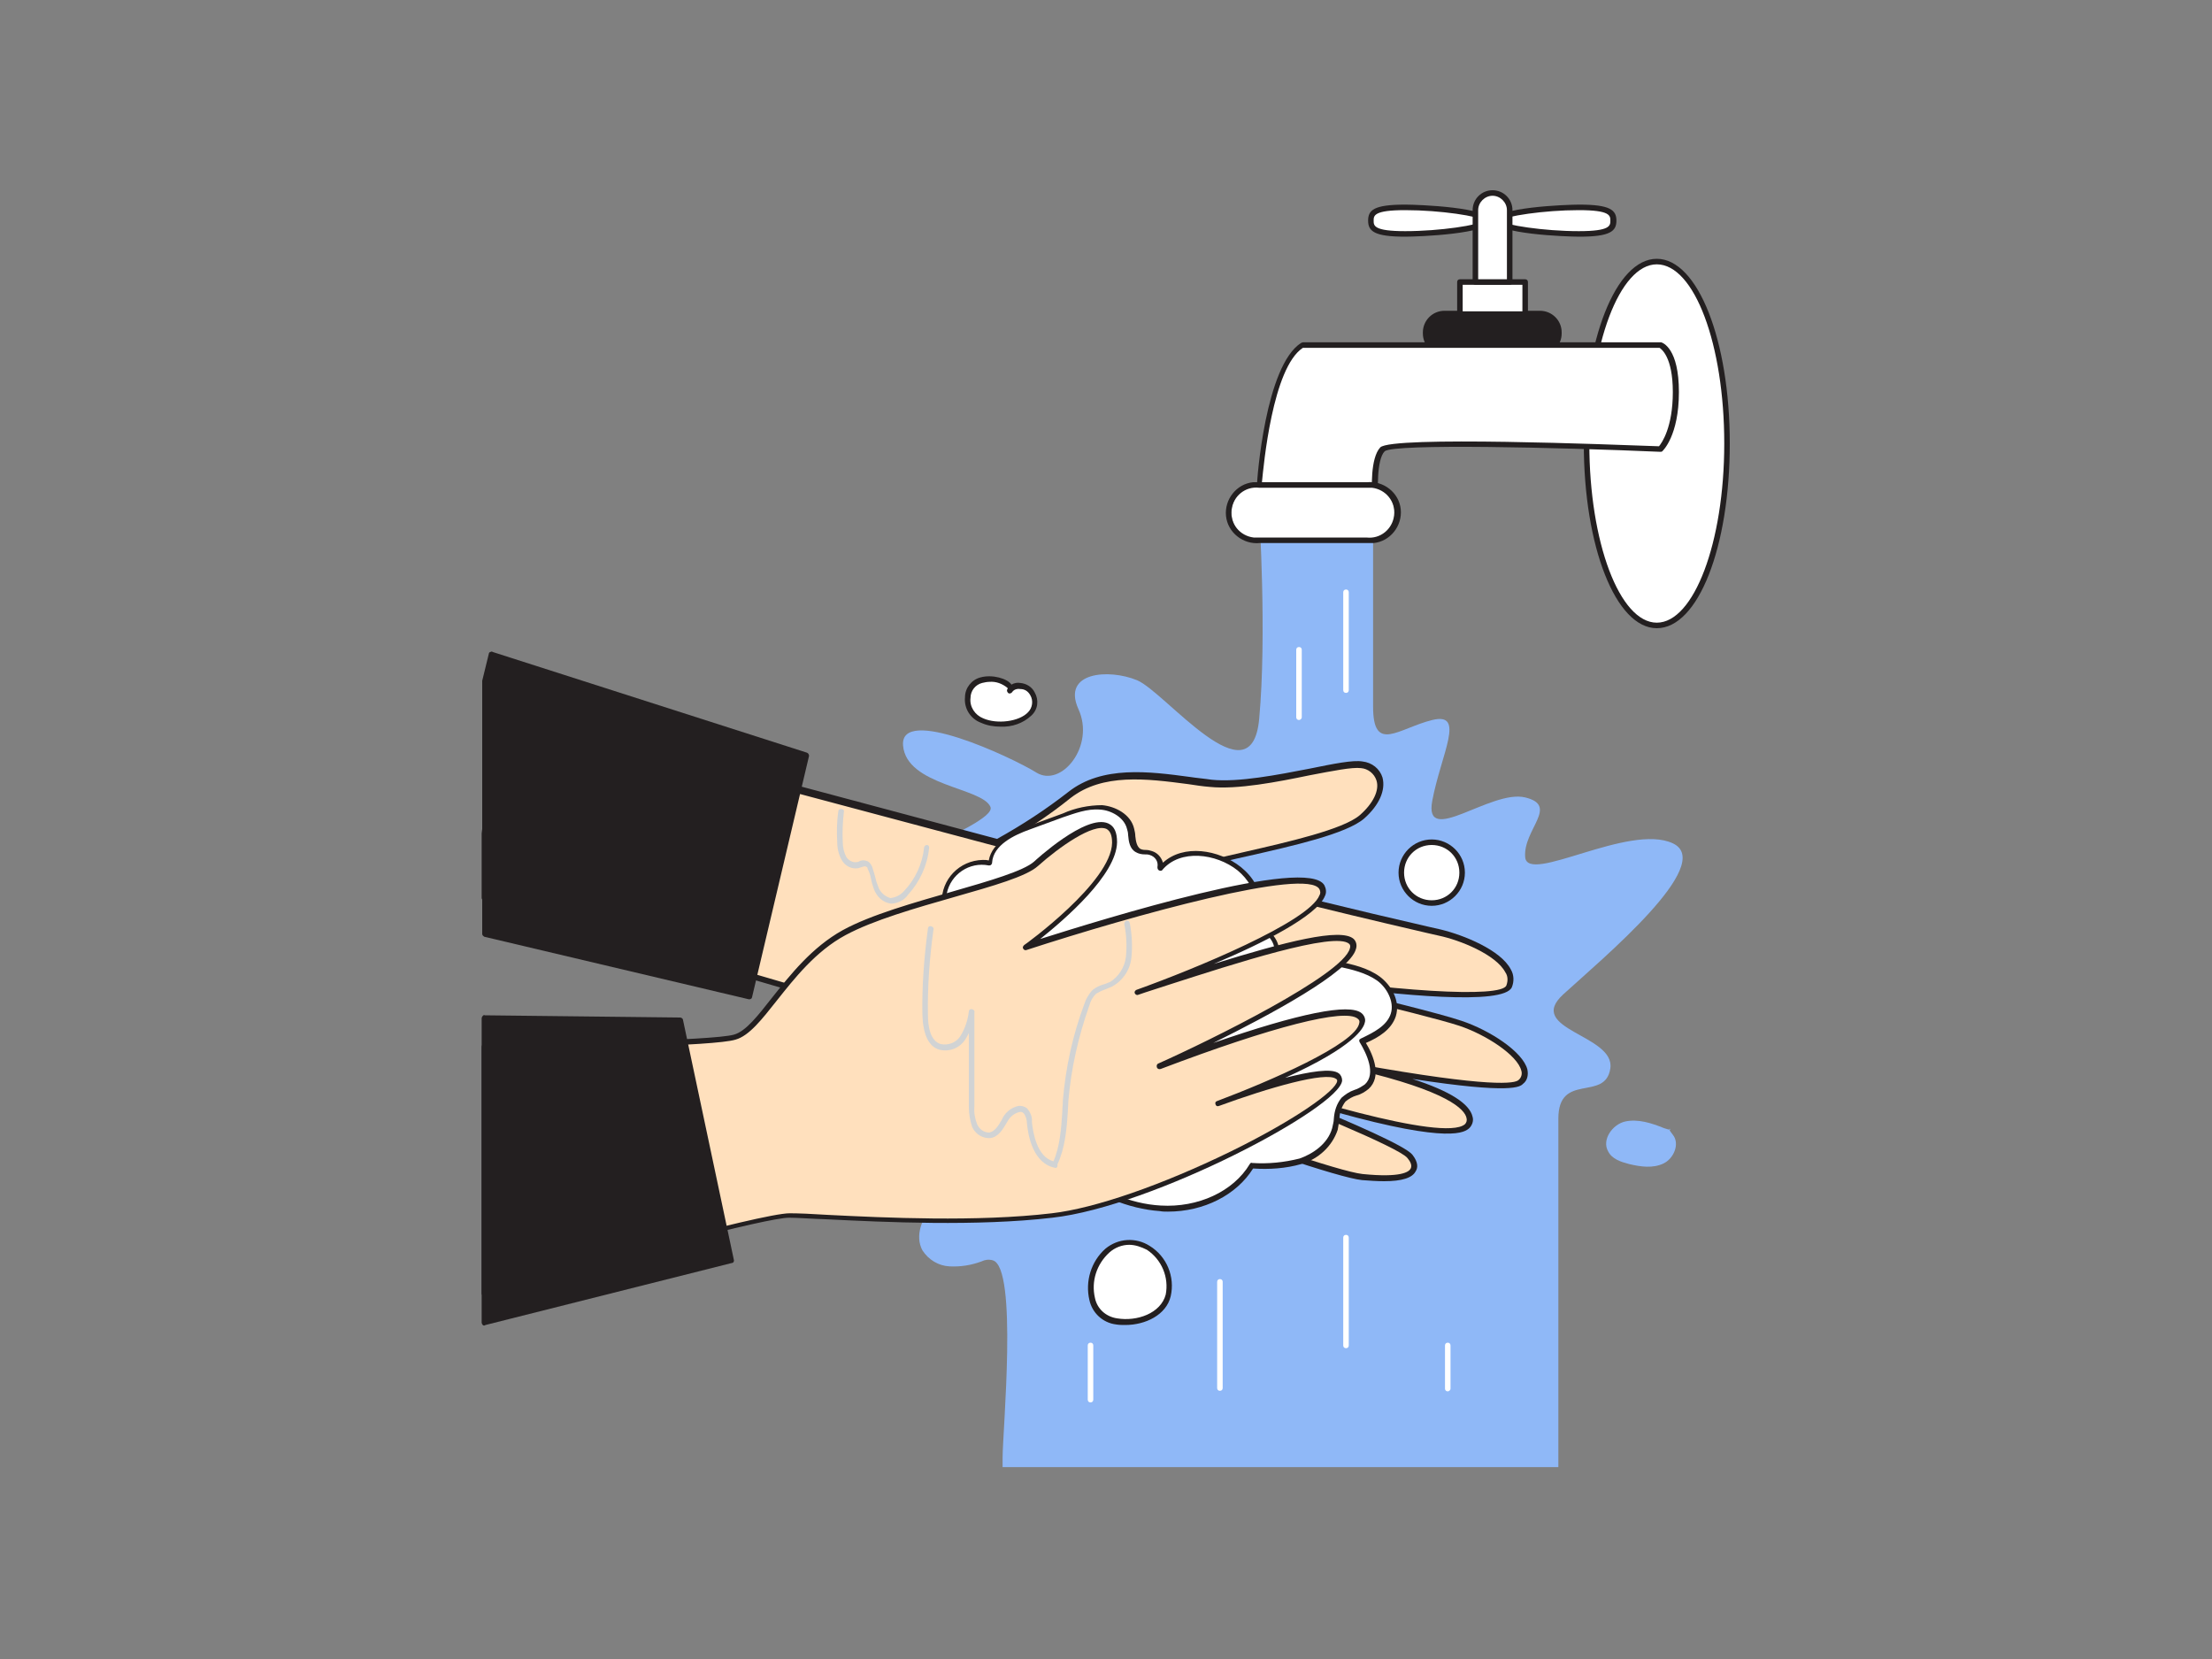 <?xml version="1.0" encoding="utf-8"?>
<!-- Generator: Adobe Illustrator 21.0.2, SVG Export Plug-In . SVG Version: 6.00 Build 0)  -->
<svg version="1.1" id="Layer_1" xmlns="http://www.w3.org/2000/svg" xmlns:xlink="http://www.w3.org/1999/xlink" x="0px" y="0px"
	 viewBox="0 0 400 300" style="enable-background:new 0 0 400 300;" xml:space="preserve">
<rect x="0" y="0" width="400" height="300" fill="#808080" stroke="none"/>
<style type="text/css">
	.st0{fill:#8FB8F7;}
	.st1{fill:#FFFFFF;}
	.st2{fill:#231F20;}
	.st3{fill:#FFE0BD;}
	.st4{fill:#D1D3D4;}
</style>
<g id="_438_washing_hands_flatline">
	<path class="st0" d="M181.2,185.4c0.1,9.3,1.7,20.1-5.7,27.2c-2.1,2-4.8,3.4-6.8,5.5s-3.3,5.4-1.9,8c1.1,1.7,2.9,2.8,4.9,2.9
		c2,0.1,3.9-0.2,5.8-0.9c0.6-0.3,1.3-0.4,2-0.2c4.6,1.2,1.8,30.9,1.8,35.7v1.7h100.5v-63c0-8.5,8.5-3,9.4-9.1s-15.5-7-8.5-13.4
		s27.7-23.6,19.8-27.3s-26.3,7.5-26.7,2.5s6.2-9.3,0-10.8s-18.4,9.1-16.8,0.6s6.1-16.1,0-14.6s-10.7,6.1-10.7-2.4V94.4l-20.6-1.7
		c0,0,1.4,22.1,0,37.3s-17-4.9-22.1-7s-13.6-1.5-10.6,5.2c3.1,6.7-3.1,14.3-7.6,11.5s-24.7-12.2-24.1-4.9
		c0.6,7.3,14.3,7.6,15.8,11.1s-29.9,13.3-27.1,19.4S181.2,179.2,181.2,185.4z"/>
	<path class="st1" d="M291.7,39.9c0,1.3-0.4,2.4-6.2,2.4s-14.9-1.1-14.9-2.4s9.1-2.4,14.9-2.4S291.7,38.6,291.7,39.9z"/>
	<path class="st2" d="M285.6,42.8c-2.4,0-15.4-0.5-15.4-2.9s13-2.9,15.4-2.9c5.6,0,6.7,1,6.7,2.9S291.2,42.8,285.6,42.8z
		 M271.2,39.9c0.9,0.8,8,1.9,14.3,1.9c5.7,0,5.7-1,5.7-1.9s0-1.9-5.7-1.9C279.2,38,272.1,39.1,271.2,39.9z"/>
	<path class="st1" d="M248,39.9c0,1.3,0.4,2.4,6.2,2.4c5.8,0,14.8-1.1,14.8-2.4s-9.1-2.4-14.9-2.4S248,38.6,248,39.9z"/>
	<path class="st2" d="M254.1,42.8c-5.6,0-6.7-1-6.7-2.9s1-2.9,6.7-2.9c2.4,0,15.4,0.5,15.4,2.9S256.5,42.8,254.1,42.8z M254.1,38
		c-5.7,0-5.7,1-5.7,1.9s0,1.9,5.7,1.9c6.3,0,13.4-1.1,14.3-1.9C267.5,39.1,260.5,38,254.1,38L254.1,38z"/>
	<ellipse class="st1" cx="299.6" cy="80.2" rx="12.7" ry="32.9"/>
	<path class="st2" d="M299.6,113.6c-7.4,0-13.2-14.7-13.2-33.4s5.8-33.4,13.2-33.4s13.2,14.7,13.2,33.4S307.1,113.6,299.6,113.6z
		 M299.6,47.8c-6.7,0-12.2,14.5-12.2,32.4s5.5,32.4,12.2,32.4s12.2-14.5,12.2-32.4S306.4,47.8,299.6,47.8z"/>
	<path class="st2" d="M261.2,56.8h17.3c1.8,0,3.3,1.5,3.3,3.3v0.2c0,1.8-1.5,3.3-3.3,3.3h-17.3c-1.8,0-3.3-1.5-3.3-3.3v-0.2
		C257.9,58.3,259.4,56.8,261.2,56.8z"/>
	<path class="st2" d="M278.5,64.2h-17.3c-2.1,0-3.9-1.7-3.9-3.9v-0.2c0-2.1,1.7-3.9,3.9-3.9h17.3c2.1,0,3.9,1.7,3.9,3.9v0.2
		C282.4,62.5,280.6,64.2,278.5,64.2z M261.2,57.3c-1.6,0-2.8,1.3-2.8,2.8v0.2c0,1.6,1.3,2.8,2.8,2.8h17.3c1.6,0,2.8-1.3,2.8-2.8
		v-0.2c0-1.6-1.3-2.8-2.8-2.8H261.2z"/>
	<path class="st1" d="M227.7,87.7c0,0,1.4-21.3,7.8-25.3h64.7c0,0,2.8,0.8,2.8,8.5s-2.8,10.4-2.8,10.4s-48.1-2.1-50.2,0
		s-1.2,9.7-1.2,9.7L227.7,87.7z"/>
	<path class="st2" d="M248.8,91.5L248.8,91.5l-21.1-3.3c-0.3,0-0.4-0.3-0.4-0.5c0-0.9,1.5-21.6,8-25.7c0.1,0,0.2-0.1,0.3-0.1h64.7
		c0,0,0.1,0,0.1,0c0.3,0.1,3.2,1.1,3.2,9s-2.9,10.6-3,10.7c-0.1,0.1-0.2,0.1-0.4,0.1c-18.4-0.8-48.1-1.5-49.8-0.1
		c-1.5,1.5-1.3,7.3-1.1,9.3c0,0.2,0,0.3-0.1,0.4C249,91.4,248.9,91.5,248.8,91.5z M228.2,87.2l20,3.2c-0.2-2-0.4-7.6,1.4-9.5
		c2.1-2.1,41.8-0.5,50.4-0.2c0.5-0.6,2.5-3.4,2.5-9.8s-2.1-7.8-2.4-8h-64.5C230.1,66.5,228.5,84.2,228.2,87.2z"/>
	<path class="st3" d="M264.1,185.1c-6.4-2.1-36.9-9.1-36.9-9.1s43.9,7,45.7,2.4s-7.3-8.5-12.5-9.7s-45.5-10.4-43.6-11.9
		s24.6-4.9,29.5-9.1s3.9-8.8,0-9.4s-18.8,4.3-27.3,3.4s-18.6-3.4-25.6,2.1c-4.1,3.2-8.5,6.1-13.1,8.6l-90-24l-2.7,22.4v11.6
		l86.5,25.3c0,0,63.6,24.2,72.2,25.1s10.7-0.9,8.6-3.7s-33.2-14.7-33.2-14.7s45.7,15.9,44,7.6c-0.8-3.8-11.1-7-20.4-9.1
		c12.2,2.2,27.8,4.6,29.6,2.8C278.1,192.7,270.5,187.2,264.1,185.1z"/>
	<path class="st2" d="M250.3,213.6c-1.3,0-2.7-0.1-4-0.2c-8.6-0.9-69.7-24.2-72.3-25.2l-86.5-25.3c-0.2-0.1-0.4-0.3-0.4-0.5v-11.7
		l2.8-22.5c0-0.1,0.1-0.3,0.2-0.4c0.1-0.1,0.3-0.1,0.4-0.1l89.8,24c4.5-2.5,8.8-5.3,12.9-8.5c6.1-4.8,14.6-3.7,22-2.7
		c1.3,0.2,2.6,0.3,3.9,0.5c4.9,0.5,12-0.9,17.7-2c4.4-0.9,7.9-1.6,9.6-1.3c1.7,0.2,3.1,1.3,3.6,2.9c0.6,2.3-0.6,5-3.3,7.4
		c-3.2,2.8-13.1,5-21,6.8c-2.7,0.6-5.5,1.2-8.1,2.1c1.8,1,10.8,3.8,40.8,10.7l2.2,0.5c4.1,1,10.8,3.7,12.6,7.2
		c0.6,1,0.6,2.2,0.2,3.2c-1.4,3.4-20.9,1.4-34.5-0.4c9.4,2.2,21.6,5.2,25.4,6.5c5.1,1.7,11.1,5.6,11.9,8.8c0.2,1,0,2-0.8,2.6
		c-0.5,0.5-1.9,1.9-20-0.9c6.8,2.2,10.4,4.5,10.9,6.9c0.2,0.7-0.1,1.5-0.6,2c-0.8,0.7-3.3,2.9-24.1-2.9c-2-0.6-4-1.1-5.9-1.7
		c8.7,3.6,18.4,7.8,19.7,9.4c1.1,1.4,1,2.4,0.6,3C255.4,213,253.5,213.6,250.3,213.6z M88.1,162l86.2,25.2
		c0.7,0.2,63.7,24.2,72.1,25.1c7,0.7,8.4-0.4,8.7-1s-0.1-1.3-0.6-1.9c-1.5-1.9-20.6-9.7-33-14.5c-0.3-0.1-0.4-0.4-0.3-0.6
		c0.1-0.2,0.4-0.4,0.6-0.3c10.7,3.7,39.2,12.6,43.1,9.3c0.3-0.3,0.4-0.7,0.3-1.1c-0.3-1.6-3.4-4.9-20-8.8c-0.3-0.1-0.4-0.3-0.4-0.6
		c0.1-0.3,0.3-0.4,0.6-0.4c24.5,4.4,28.6,3.5,29.2,2.9c0.5-0.4,0.7-1.1,0.5-1.7c-0.7-2.8-6.4-6.5-11.2-8.1
		c-6.3-2.1-36.5-9.1-36.8-9.1c-0.3-0.1-0.5-0.3-0.4-0.6s0.3-0.5,0.6-0.4c24.8,4,44.2,5.1,45.1,2.8c0.3-0.8,0.3-1.7-0.2-2.4
		c-1.7-3.2-8.2-5.8-12-6.6l-2.2-0.5c-41.4-9.6-41.7-10.9-41.8-11.6c-0.1-0.2,0-0.5,0.2-0.6c0.8-0.6,3.6-1.3,8.9-2.5
		c7.4-1.7,17.6-4,20.6-6.6c2.4-2.1,3.6-4.5,3-6.3c-0.4-1.2-1.5-2.1-2.8-2.2c-1.6-0.2-5.1,0.5-9.3,1.3c-5.8,1.2-13,2.6-18,2.1
		c-1.3-0.1-2.6-0.3-3.9-0.5c-7.6-1-15.5-2-21.3,2.5c-4.1,3.3-8.5,6.2-13.2,8.7c-0.1,0-0.2,0-0.4,0l-89.3-23.8l-2.7,21.9L88.1,162z"
		/>
	<path class="st1" d="M170.8,163.6c-0.8-4.4,4-8.7,8.3-7.5c0.2-3.4,4-5.3,7.2-6.4l6-2.2c2.2-0.8,4.5-1.6,6.9-1.5s4.8,1.6,5.4,3.9
		c0.4,1.4,0.1,3.2,1.4,3.9c0.7,0.2,1.5,0.4,2.3,0.5c1.2,0.4,1.9,1.6,1.7,2.8c3.3-4.1,10.1-3.3,14.2,0c2,1.6,3.8,4.2,3.1,6.7
		c-0.4,1.3-1.4,2.6-0.9,3.9c2.5-0.1,4.5,1.9,4.6,4.3l11.2,2.4c2.5,0.5,5,1.1,7.1,2.6s3.5,4.2,2.7,6.6s-3.3,3.7-5.7,4.8
		c1.6,2.5,3.1,6.2,0.9,8.2c-1.2,1.1-3,1.2-4.2,2.4c-1.3,1.4-1.1,3.5-1.6,5.3c-0.8,2.9-3.4,4.9-6.2,5.8c-2.9,0.8-5.8,1-8.8,0.8
		c-3.3,5.5-10.2,8.1-16.6,7.7s-12.3-3.5-17.5-7.2c-1.1-0.8-2.2-2.2-1.3-3.2c-0.3,2.3-3,3.3-5.4,3.7c-5.8,1-11.9,1.6-17.6,0.1
		s-11.1-5.4-13-11c-1.7-5.3-0.2-11,3.9-14.8c-1.8-0.6-2.7-2.9-2.4-4.8c0.5-1.9,1.5-3.6,2.8-5c1.2-1.3,3.3-0.9,4-1.7s0.5-3.6,0.9-4.8
		C164.6,168.8,170.6,162.6,170.8,163.6z"/>
	<path class="st2" d="M211.2,219.1c-0.5,0-1,0-1.5-0.1c-5.6-0.4-11.5-2.8-17.8-7.3c-0.6-0.4-1.1-0.9-1.4-1.5c-1.3,1.2-3,2-4.8,2.2
		c-5.1,0.9-11.6,1.8-17.8,0.1c-6.4-1.7-11.6-6-13.3-11.4c-1.7-5.2-0.3-10.9,3.4-14.8c-1.6-1.1-2.3-3.1-2-5c0.5-2,1.5-3.9,3-5.3
		c0.7-0.7,1.7-1.2,2.7-1.3c0.4,0,0.9-0.2,1.2-0.4c0.3-0.8,0.5-1.6,0.5-2.4c0-0.8,0.2-1.5,0.4-2.2c0.2-0.6,4.7-5.6,6.5-6.5
		c-0.1-4.2,3.2-7.6,7.4-7.7c0.4,0,0.7,0,1.1,0.1c0.6-3.4,4.5-5.2,7.4-6.3l6-2.2c2.2-1,4.7-1.5,7.1-1.5c2.3,0.2,5.2,1.6,5.8,4.3
		c0.1,0.4,0.2,0.9,0.2,1.3c0.1,1,0.3,1.9,0.9,2.3c0.4,0.2,0.8,0.2,1.1,0.2c0.3,0,0.7,0.1,1,0.2c1,0.3,1.7,1.1,2,2.1
		c3.7-3.4,10.1-2.4,14.1,0.8c2.1,1.7,4,4.4,3.2,7.2c-0.1,0.4-0.3,0.9-0.5,1.3c-0.3,0.6-0.5,1.3-0.5,2c2.4,0.1,4.4,2,4.7,4.3
		l10.9,2.3c2.4,0.5,5.1,1.1,7.3,2.7c2,1.5,3.8,4.3,2.9,7.2c-0.8,2.4-3.1,3.8-5.4,4.8c1.4,2.3,2.9,6.1,0.5,8.3
		c-0.6,0.5-1.4,1-2.2,1.2c-0.7,0.2-1.4,0.6-2,1.1c-0.7,0.9-1.1,2.1-1.1,3.3c-0.1,0.6-0.2,1.2-0.3,1.8c-1,3-3.5,5.3-6.6,6.2
		c-2.8,0.8-5.8,1-8.7,0.8C223.6,216.1,217.7,219.1,211.2,219.1z M191.2,209.2c0.3,0.7,0.7,1.3,1.4,1.7c6.2,4.4,11.8,6.8,17.3,7.1
		c6.7,0.4,13.1-2.5,16.1-7.5c0.1-0.2,0.3-0.3,0.4-0.2c2.9,0.2,5.8-0.1,8.6-0.8c2.3-0.8,5.1-2.6,5.9-5.5c0.1-0.6,0.3-1.1,0.3-1.7
		c0.1-1.4,0.5-2.7,1.4-3.8c0.7-0.6,1.4-1.1,2.3-1.4c0.7-0.2,1.3-0.6,1.9-1c2.1-1.9,0.3-5.6-0.9-7.6c-0.1-0.1-0.1-0.3-0.1-0.4
		c0-0.1,0.1-0.2,0.3-0.3c2.3-1.1,4.7-2.3,5.4-4.5s-0.8-4.8-2.5-6c-2-1.4-4.6-2-6.9-2.5l-11.2-2.4c-0.2,0-0.4-0.3-0.4-0.5
		c-0.1-2.1-1.9-3.8-4.1-3.8c-0.2,0-0.4-0.1-0.5-0.3c-0.3-1.1-0.1-2.2,0.4-3.1c0.2-0.4,0.3-0.7,0.4-1.1c0.6-2.3-1.1-4.7-2.9-6.2
		c-3.9-3.1-10.4-3.9-13.6-0.1c-0.1,0.2-0.4,0.2-0.6,0.1c-0.2-0.1-0.3-0.3-0.3-0.6c0.2-1-0.4-1.9-1.4-2.2c-0.3-0.1-0.6-0.1-0.9-0.1
		c-0.5,0-1.1-0.1-1.6-0.4c-1.1-0.6-1.3-1.9-1.4-3.1c0-0.4-0.1-0.8-0.2-1.1c-0.5-2.1-2.9-3.4-4.9-3.5c-2.3-0.2-4.6,0.7-6.7,1.4
		l-6,2.2c-2.8,1-6.6,2.8-6.8,6c0,0.2-0.1,0.3-0.2,0.4c-0.1,0.1-0.3,0.1-0.4,0.1c-3.5-0.7-6.9,1.6-7.6,5.1c-0.1,0.6-0.2,1.2-0.1,1.9
		l0,0c0.1,0.3-0.1,0.5-0.4,0.6c0,0,0,0,0,0c-0.1,0-0.2,0-0.3,0c-2.2,1.7-4.2,3.8-5.9,6c-0.2,0.6-0.3,1.3-0.3,1.9
		c0.1,1-0.2,2.1-0.7,3c-0.5,0.4-1.1,0.7-1.8,0.8c-0.8,0.1-1.6,0.4-2.2,0.9c-1.3,1.3-2.3,3-2.7,4.8c-0.3,1.6,0.4,3.7,2.1,4.3
		c0.2,0.1,0.3,0.2,0.3,0.4c0,0.2,0,0.4-0.1,0.5c-3.9,3.6-5.3,9.2-3.7,14.3c1.7,5,6.5,9.1,12.6,10.7s12.4,0.7,17.4-0.2
		c1.8-0.3,3.8-1,4.6-2.3c0-0.5,0.1-0.9,0.4-1.2c0.1-0.2,0.4-0.2,0.6-0.1c0.2,0.1,0.3,0.3,0.3,0.5
		C191.4,208.6,191.3,208.9,191.2,209.2L191.2,209.2z"/>
	<path class="st3" d="M209.8,192.7c0,0,33.3-15,34.9-21.1s-26,3.7-39,7.7c0,0,36.5-13.1,33.3-18.9s-53.6,10.8-53.6,10.8
		s15.9-11.5,16.1-18.9s-10.2,0.2-14.2,3.9s-24.7,7-34.7,12.5S138,186,132.8,187.6c-3.9,1.2-32,1.6-45.2,1.8V234
		c10.5-3,49.9-14,55.2-14c6.1,0,29.6,2,47.5,0s51.6-19.9,52-24.4c0.4-4.1-19.2,2.9-22,3.9c3-1.1,25.3-9.6,26.1-14.5
		C247.1,179.7,226,186.6,209.8,192.7z"/>
	<path class="st2" d="M87.6,234.4c-0.1,0-0.2,0-0.3-0.1c-0.1-0.1-0.2-0.2-0.2-0.4v-44.6c0-0.3,0.2-0.5,0.5-0.5
		c12.2-0.1,41.2-0.6,45.1-1.7c2.2-0.6,4.4-3.5,7-6.8c3.2-4,7.1-9,12.7-12.1c5.1-2.8,13-5,19.9-7c6.6-1.9,12.8-3.7,14.7-5.4
		c0.1-0.1,9.4-8.7,13.4-6.9c1.1,0.5,1.6,1.6,1.6,3.4c-0.1,5.9-9.4,13.9-13.9,17.5c11.4-3.6,48.4-15.1,51.4-9.7
		c0.3,0.6,0.4,1.3,0.1,1.9c-1.4,3.6-11.3,8.6-20.1,12.3c12.9-4,23-6.6,25.3-4.5c0.5,0.5,0.6,1.2,0.4,1.8c-1.1,4.2-15.7,12-25.8,17
		c15.6-5.4,24.6-7.2,26.8-5.4c0.5,0.4,0.8,1.1,0.6,1.7c-0.2,1-1.8,4.3-14.4,10c4.4-1.1,8.4-1.8,9.7-0.8c0.4,0.3,0.6,0.8,0.6,1.3
		c-0.4,4.9-34.3,22.8-52.4,24.8c-13.6,1.6-30.4,0.8-40.5,0.3c-3.1-0.1-5.6-0.3-7.1-0.3c-4.1,0-31.1,7.2-55,14L87.6,234.4z
		 M88.1,189.8v43.5c12.3-3.5,49.5-13.9,54.7-13.9c1.5,0,4,0.1,7.1,0.3c10,0.5,26.8,1.3,40.3-0.3c7.8-0.9,19.9-5.1,32.4-11.2
		c11.8-5.8,19-11,19.2-12.7c0-0.2,0-0.3-0.2-0.4c-1.8-1.4-12.2,1.6-21.2,4.9c-0.3,0.1-0.5,0-0.6-0.3c-0.1-0.3,0-0.5,0.3-0.6l0,0
		c9.3-3.5,25.1-10.3,25.7-14.1c0.1-0.3,0-0.6-0.3-0.8c-2.3-1.9-15.3,1.4-35.6,9.1c-0.3,0.1-0.6,0-0.7-0.3s0-0.6,0.3-0.7
		c9.2-4.1,33.4-16,34.6-20.8c0.1-0.3,0.1-0.6-0.1-0.8c-2.5-2.4-21.2,3.7-32.4,7.3c-2.1,0.7-4.1,1.3-5.8,1.9
		c-0.3,0.1-0.5-0.1-0.6-0.3c-0.1-0.3,0.1-0.5,0.3-0.6c10.6-3.8,31.2-12.3,33.1-17.1c0.2-0.3,0.2-0.7,0-1.1c-2.2-4-33.7,4.7-53,11
		c-0.3,0.1-0.5-0.1-0.6-0.3c-0.1-0.2,0-0.4,0.2-0.6c0.2-0.1,15.8-11.4,15.9-18.5c0-1.3-0.3-2.1-1-2.5c-2.4-1.1-8.6,3.3-12.4,6.7
		c-2.1,1.9-8.1,3.6-15.1,5.6s-14.7,4.2-19.7,6.9c-5.4,2.9-9.3,7.9-12.4,11.8c-2.7,3.4-5,6.4-7.5,7.1
		C129.1,189.2,103.5,189.6,88.1,189.8L88.1,189.8z"/>
	<circle class="st1" cx="258.9" cy="157.8" r="5.5"/>
	<path class="st2" d="M258.9,163.8c-3.3,0-6-2.7-6-6s2.7-6,6-6c3.3,0,6,2.7,6,6S262.2,163.8,258.9,163.8z M258.9,152.8
		c-2.8,0-5,2.2-5,5s2.2,5,5,5s5-2.2,5-5C263.9,155,261.7,152.8,258.9,152.8L258.9,152.8z"/>
	<path class="st1" d="M211.2,234.3c1.5-6.2-5.5-12.6-11-8.2c-4,3.2-4.4,11.8,1.7,12.9C205.7,239.6,210.3,238,211.2,234.3z"/>
	<path class="st2" d="M203.5,239.6c-0.6,0-1.1,0-1.7-0.1c-2.4-0.3-4.3-2.1-4.8-4.4c-0.8-3.4,0.3-7,2.9-9.3c2.3-1.9,5.5-2.1,8-0.5
		c3.1,1.9,4.6,5.6,3.8,9.1l0,0C210.9,237.8,207.1,239.6,203.5,239.6z M204.2,225.1c-1.3,0-2.6,0.5-3.6,1.4c-2.3,2.1-3.3,5.2-2.6,8.2
		c0.4,2,2,3.4,4,3.7c3.6,0.6,7.9-0.9,8.8-4.3l0,0c0.6-3.1-0.7-6.3-3.4-8.1C206.4,225.5,205.3,225.1,204.2,225.1z"/>
	<path class="st1" d="M186.7,125.4c-0.7-1.5-3.2-2-4.2-0.6c1.1-1.7-7.2-4.1-7.6,1.3C174.5,133.5,189.8,131.7,186.7,125.4z"/>
	<path class="st2" d="M180.9,131.4c-1.2,0-2.4-0.2-3.5-0.7c-1.9-0.7-3.1-2.6-2.9-4.6c0-1.7,1.2-3.2,2.8-3.6c2.1-0.6,4.9,0.2,5.6,1.3
		l0,0c0.5-0.3,1.1-0.4,1.6-0.3c1.1,0.1,2.1,0.7,2.6,1.7l0,0c0.8,1.4,0.6,3.1-0.6,4.2C185,130.8,183,131.5,180.9,131.4z M178.9,123.3
		c-0.4,0-0.9,0.1-1.3,0.2c-1.2,0.3-2.1,1.4-2.1,2.7c-0.2,1.6,0.8,3.1,2.3,3.7c2.5,1.1,6.5,0.6,8.1-1.1c0.8-0.8,1-2.1,0.4-3.1l0,0
		c-0.4-0.7-1-1.1-1.8-1.1c-0.6-0.1-1.2,0.1-1.5,0.6l0,0c-0.2,0.2-0.5,0.3-0.7,0.1c0,0,0,0,0,0c-0.2-0.2-0.3-0.5-0.1-0.7l0,0
		c0,0,0,0,0-0.2C181.2,123.6,180.1,123.2,178.9,123.3L178.9,123.3z"/>
	<path class="st4" d="M190.9,211.2L190.9,211.2c-4.1-0.7-5-5.9-5.2-8.1c0-0.6-0.2-1.3-0.6-1.8c-0.2-0.2-0.5-0.3-0.8-0.2
		c-0.8,0.2-1.6,0.8-2,1.5l-0.3,0.5c-0.7,1.2-1.5,2.5-2.9,2.7c-1.4,0.1-2.7-0.7-3.3-2c-0.4-1.2-0.6-2.4-0.6-3.6v-13.4
		c-0.2,0.4-0.4,0.8-0.6,1.1c-1,1.6-2.9,2.4-4.8,1.9c-1.9-0.6-2.9-2.8-3-6.3c-0.1-5.2,0.3-10.4,1-15.6c0-0.3,0.3-0.5,0.6-0.4
		s0.5,0.3,0.4,0.6c-0.7,5.1-1.1,10.3-1,15.4c0,2.1,0.4,4.7,2.3,5.3c1.4,0.3,2.9-0.3,3.6-1.5c0.8-1.3,1.3-2.8,1.5-4.4
		c0-0.3,0.3-0.5,0.6-0.4s0.5,0.3,0.4,0.6v17c-0.1,1.1,0.1,2.2,0.5,3.2c0.4,0.9,1.2,1.5,2.2,1.5c1-0.2,1.6-1.2,2.2-2.2l0.3-0.6
		c0.6-1,1.5-1.7,2.7-2c0.6-0.1,1.2,0.1,1.6,0.4c0.6,0.7,1,1.5,0.9,2.5c0.2,1.9,0.9,6.3,3.9,7.1c1.2-2.8,1.4-6,1.6-9
		c0-0.7,0.1-1.3,0.1-2c0.5-6,1.8-11.9,3.9-17.5c0.3-0.9,0.8-1.8,1.5-2.5c0.6-0.5,1.3-0.8,2-1c0.4-0.1,0.7-0.3,1.1-0.4
		c1.6-1,2.7-2.7,2.9-4.6c0.2-2,0.1-4-0.3-5.9c0-0.3,0.1-0.5,0.4-0.6s0.5,0.1,0.6,0.4c0.4,2.1,0.5,4.2,0.3,6.2
		c-0.2,2.2-1.5,4.2-3.5,5.3c-0.4,0.2-0.8,0.3-1.2,0.5c-0.6,0.2-1.2,0.5-1.7,0.8c-0.6,0.6-1,1.3-1.2,2.1c-2,5.6-3.3,11.4-3.8,17.2
		l-0.1,1.9c-0.2,3.3-0.5,6.7-1.9,9.7C191.3,211,191.1,211.2,190.9,211.2z"/>
	<path class="st4" d="M161.3,163.4h-0.2c-1.5-0.2-2.6-1.3-3.1-2.7c-0.2-0.6-0.4-1.2-0.5-1.8c-0.1-0.6-0.3-1.2-0.6-1.8
		c0-0.2-0.1-0.3-0.3-0.4c-0.2-0.1-0.4,0-0.8,0.1c-0.2,0.1-0.4,0.1-0.6,0.2c-1.2,0.2-2.4-0.4-3-1.5c-0.5-0.9-0.8-2-0.8-3.1
		c-0.1-1.9-0.1-3.8,0.2-5.7c0-0.3,0.3-0.5,0.6-0.4c0,0,0,0,0,0c0.3,0,0.5,0.3,0.4,0.5c0,0,0,0,0,0c-0.2,1.8-0.3,3.7-0.2,5.5
		c0,0.9,0.2,1.8,0.6,2.6c0.4,0.7,1.2,1.1,1.9,1c0.2,0,0.3-0.1,0.4-0.1c0.5-0.3,1.1-0.3,1.7,0c0.3,0.2,0.5,0.5,0.7,0.9
		c0.2,0.6,0.4,1.3,0.6,2c0.1,0.6,0.3,1.1,0.5,1.6c0.3,1,1.2,1.8,2.2,2.1c1-0.1,1.9-0.6,2.5-1.3c2-2.1,3.3-4.9,3.6-7.8
		c0-0.3,0.3-0.5,0.5-0.5c0,0,0,0,0,0c0.3,0,0.5,0.3,0.4,0.6c-0.3,3.1-1.7,6.1-3.8,8.4C163.6,162.7,162.5,163.3,161.3,163.4z"/>
	<path class="st1" d="M227.7,87.7h19.5c2.8,0,5,2.2,5,5v0c0,2.8-2.2,5-5,5h-19.5c-2.8,0-5-2.2-5-5v0
		C222.7,89.9,224.9,87.7,227.7,87.7z"/>
	<path class="st2" d="M247.2,98.2h-19.4c-3,0.3-5.8-1.9-6.1-4.9s1.9-5.8,4.9-6.1c0.4,0,0.8,0,1.2,0h19.4c3-0.3,5.8,1.9,6.1,4.9
		s-1.9,5.8-4.9,6.1C247.9,98.2,247.5,98.2,247.2,98.2z M227.7,88.2c-2.5-0.3-4.7,1.5-5,4c-0.3,2.5,1.5,4.7,4,5c0.3,0,0.7,0,1,0h19.4
		c2.5,0.3,4.7-1.5,5-4c0.3-2.5-1.5-4.7-4-5c-0.3,0-0.7,0-1,0H227.7z"/>
	<rect x="264" y="51" class="st1" width="11.8" height="5.8"/>
	<path class="st2" d="M275.8,57.3H264c-0.3,0-0.5-0.2-0.5-0.5V51c0-0.3,0.2-0.5,0.5-0.5h11.8c0.3,0,0.5,0.2,0.5,0.5v5.8
		C276.3,57.1,276.1,57.3,275.8,57.3C275.8,57.3,275.8,57.3,275.8,57.3z M264.5,56.3h10.8v-4.8h-10.8V56.3z"/>
	<path class="st1" d="M269.9,34.9L269.9,34.9c1.7,0,3.1,1.4,3.1,3.1c0,0,0,0,0,0v13l0,0h-6.2l0,0V38
		C266.8,36.3,268.1,34.9,269.9,34.9z"/>
	<path class="st2" d="M273,51.5h-6.2c-0.3,0-0.5-0.2-0.5-0.5V38c0-2,1.6-3.6,3.6-3.6c2,0,3.6,1.6,3.6,3.6v13
		C273.5,51.3,273.3,51.5,273,51.5C273,51.5,273,51.5,273,51.5z M267.3,50.5h5.2V38c0-1.4-1.2-2.6-2.6-2.6c-1.4,0-2.6,1.2-2.6,2.6
		V50.5z"/>
	<path class="st0" d="M302.5,205.2c1.3,1.6,0.2,4.3-1.7,5.2s-4.1,0.6-6.2,0.1c-1.5-0.4-3.1-0.9-3.8-2.3c-1.2-2.1,0.8-4.9,3.1-5.4
		s4.8,0.3,7,1.2C303.4,204.9,300.8,203.1,302.5,205.2z"/>
	<path class="st1" d="M220.6,251.5c-0.3,0-0.5-0.2-0.5-0.5v-19.2c0-0.3,0.2-0.5,0.5-0.5s0.5,0.2,0.5,0.5V251
		C221.1,251.3,220.9,251.5,220.6,251.5C220.6,251.5,220.6,251.5,220.6,251.5z"/>
	<path class="st1" d="M243.4,243.8c-0.3,0-0.5-0.2-0.5-0.5v-19.5c0-0.3,0.2-0.5,0.5-0.5s0.5,0.2,0.5,0.5v19.5
		C243.9,243.6,243.7,243.8,243.4,243.8z"/>
	<path class="st1" d="M243.4,125.3c-0.3,0-0.5-0.2-0.5-0.5v-17.7c0-0.3,0.2-0.5,0.5-0.5s0.5,0.2,0.5,0.5v17.7
		C243.9,125.1,243.7,125.3,243.4,125.3z"/>
	<path class="st1" d="M234.9,130.2c-0.3,0-0.5-0.2-0.5-0.5v-12.2c0-0.3,0.2-0.5,0.5-0.5s0.5,0.2,0.5,0.5v12.2
		C235.4,130,235.1,130.2,234.9,130.2z"/>
	<path class="st1" d="M261.8,251.6c-0.3,0-0.5-0.2-0.5-0.5v-7.8c0-0.3,0.2-0.5,0.5-0.5s0.5,0.2,0.5,0.5v7.8
		C262.3,251.4,262,251.6,261.8,251.6z"/>
	<path class="st1" d="M197.2,253.6c-0.3,0-0.5-0.2-0.5-0.5v-9.8c0-0.3,0.2-0.5,0.5-0.5s0.5,0.2,0.5,0.5v9.8
		C197.7,253.4,197.5,253.6,197.2,253.6z"/>
	<polygon class="st2" points="87.6,239.2 132.1,228 123,184.6 87.6,184.1 	"/>
	<path class="st2" d="M87.6,239.7c-0.1,0-0.2,0-0.3-0.1c-0.1-0.1-0.2-0.3-0.2-0.4v-55.1c0-0.1,0.1-0.3,0.2-0.4
		c0.1-0.1,0.2-0.2,0.4-0.1L123,184c0.2,0,0.5,0.2,0.5,0.4l9.2,43.4c0.1,0.3-0.1,0.6-0.4,0.6l-44.5,11.2L87.6,239.7z M88.2,184.6
		v53.9l43.3-10.9l-9-42.5L88.2,184.6z"/>
	<polygon class="st2" points="88.8,118.2 87.6,123.1 87.6,168.8 135.5,180.1 145.6,136.5 	"/>
	<path class="st2" d="M135.5,180.7h-0.1l-47.8-11.3c-0.2-0.1-0.4-0.3-0.4-0.5v-45.7c0,0,0-0.1,0-0.1l1.2-4.9c0-0.1,0.1-0.3,0.3-0.3
		c0.1-0.1,0.3-0.1,0.4,0l56.8,18.2c0.3,0.1,0.4,0.4,0.4,0.6L136,180.3c0,0.1-0.1,0.3-0.2,0.3C135.7,180.7,135.6,180.7,135.5,180.7z
		 M88.2,168.4l46.9,11.1l9.9-42.6l-55.8-17.9l-1,4.2L88.2,168.4z"/>
</g>
</svg>
